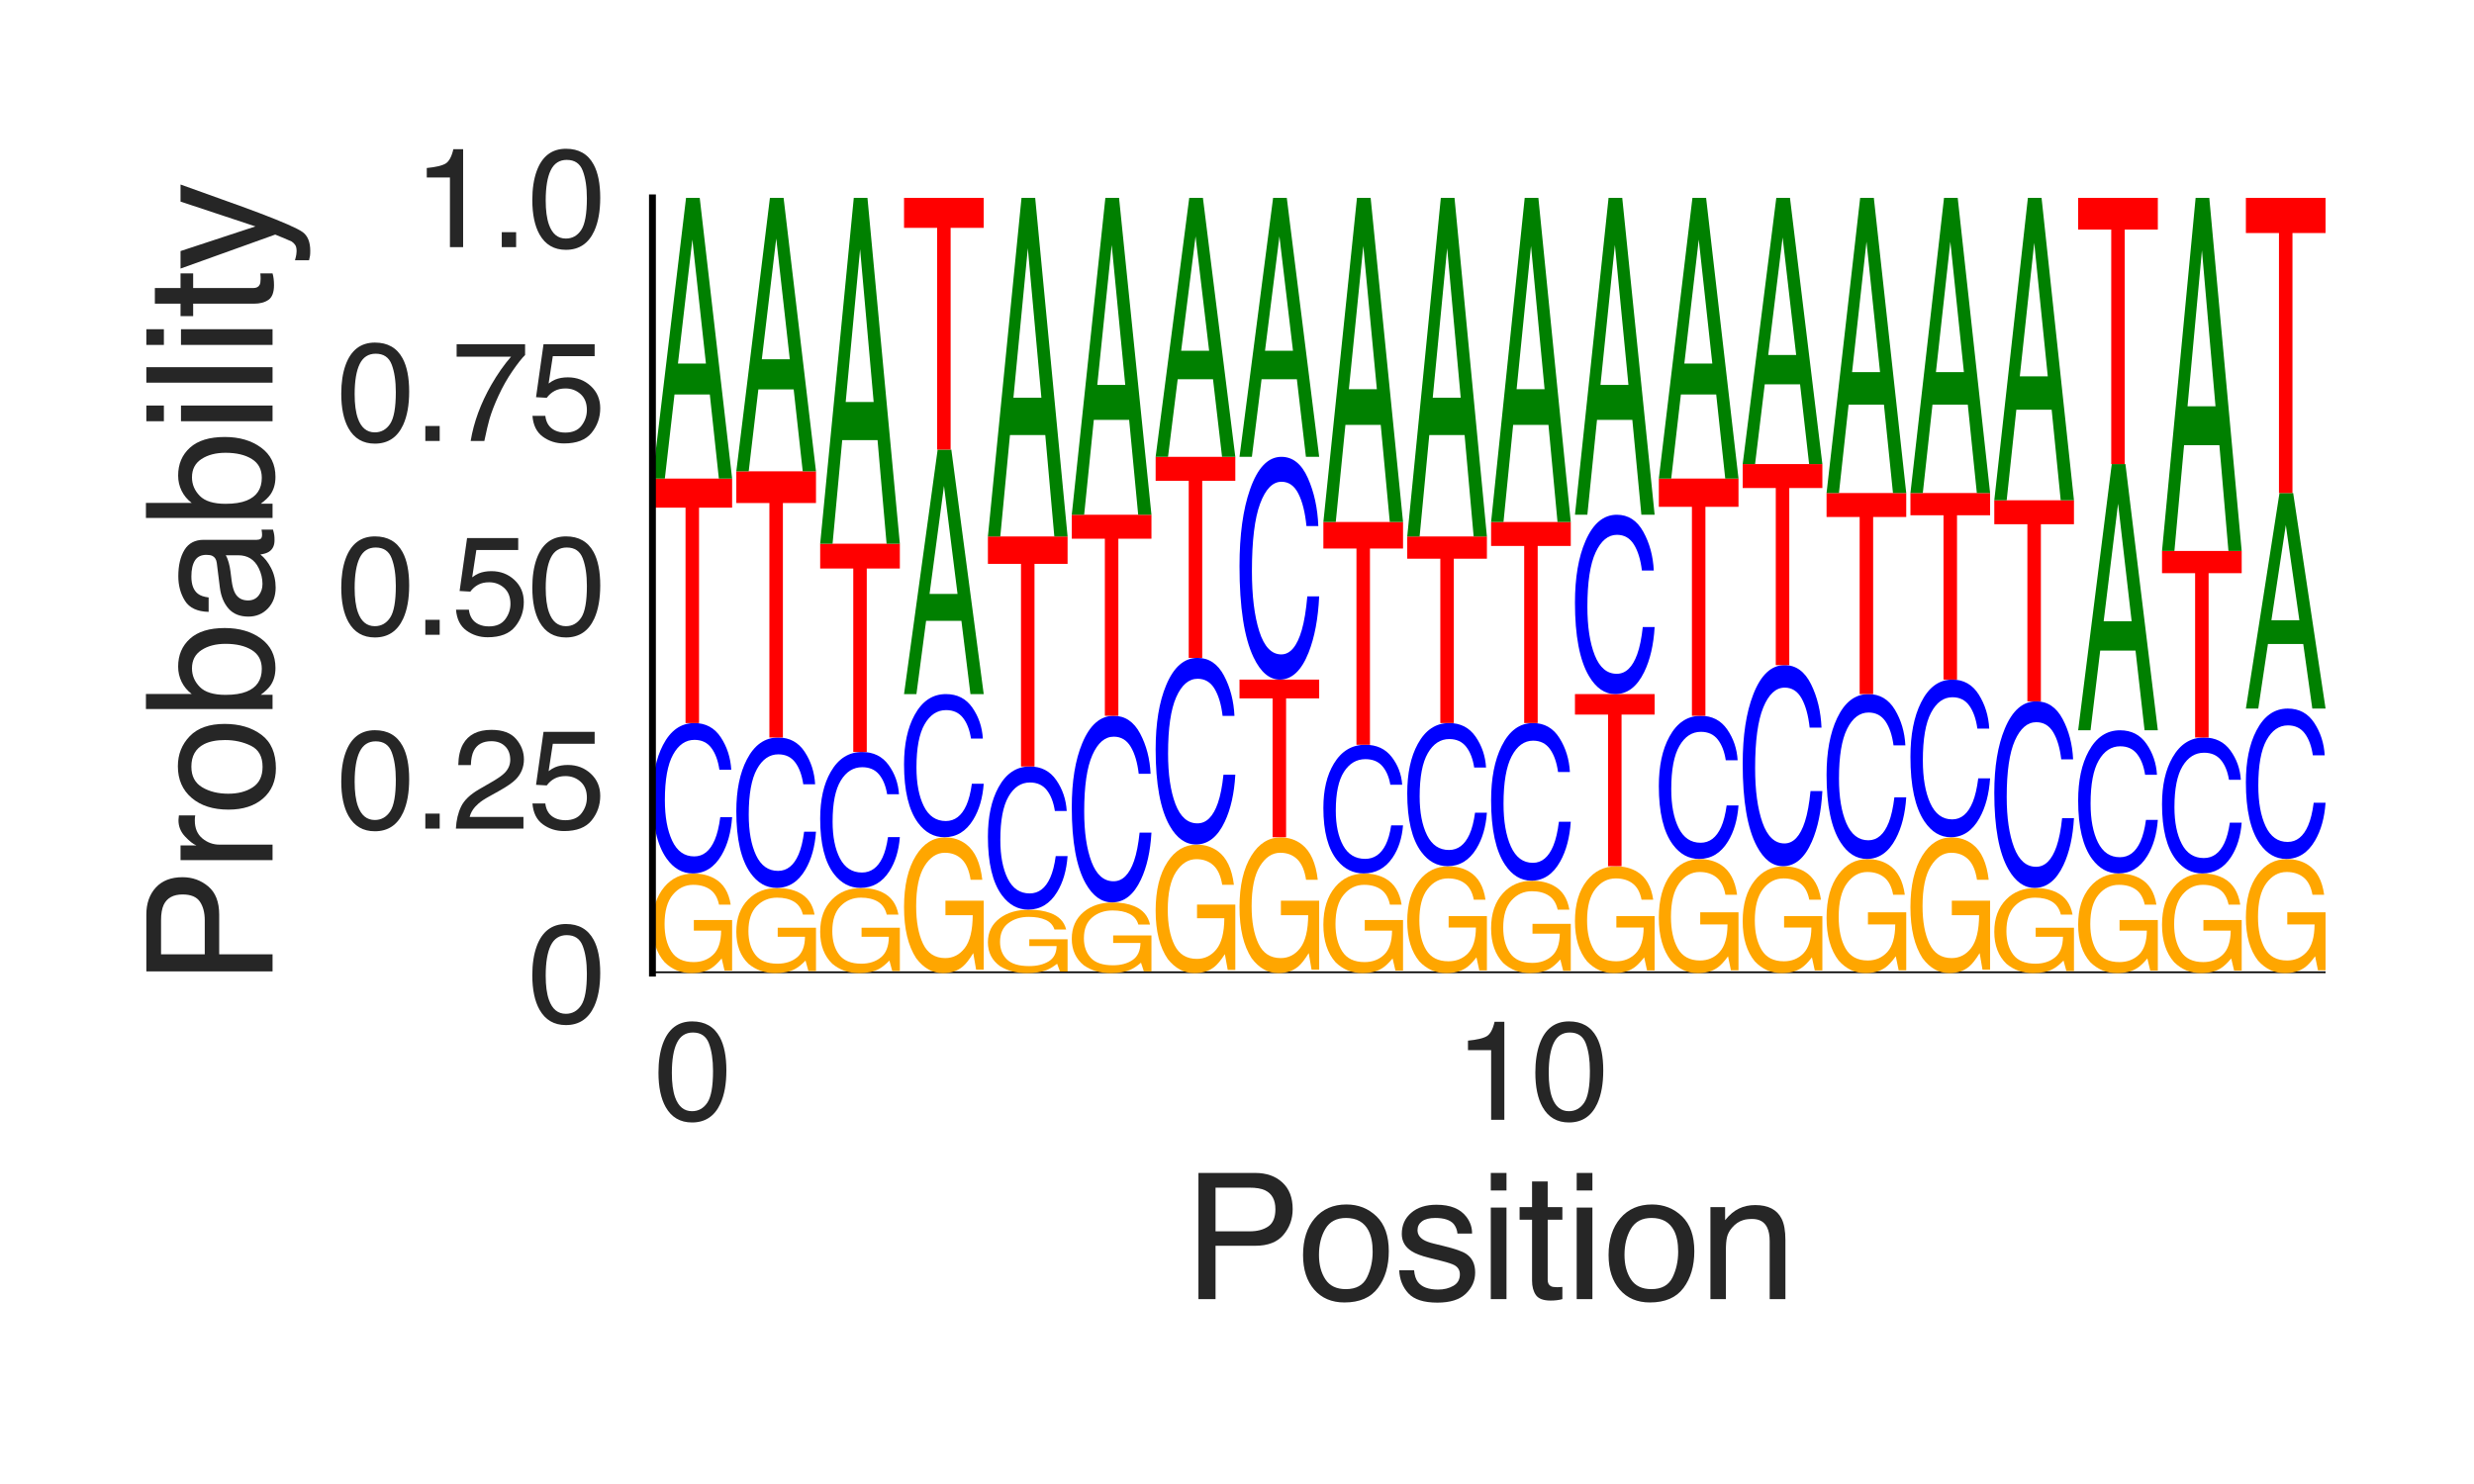 <?xml version="1.0" encoding="utf-8" standalone="no"?>
<!DOCTYPE svg PUBLIC "-//W3C//DTD SVG 1.1//EN"
  "http://www.w3.org/Graphics/SVG/1.1/DTD/svg11.dtd">
<svg height="216pt" version="1.1" viewBox="0 0 360 216" width="360pt" xmlns="http://www.w3.org/2000/svg" xmlns:xlink="http://www.w3.org/1999/xlink">
 <defs>
  <style type="text/css">*{stroke-linecap:butt;stroke-linejoin:round;}</style>
 </defs>
 <g id="figure_1">
  <g id="patch_1">
   <path d="M 0 216 
L 360 216 
L 360 0 
L 0 0 
z
" style="fill:#ffffff;"/>
  </g>
  <g id="axes_1">
   <g id="patch_2">
    <path d="M 94.94 141.64 
L 338.4 141.64 
L 338.4 28.8 
L 94.94 28.8 
z
" style="fill:#ffffff;"/>
   </g>
   <g id="line2d_1">
    <path clip-path="url(#p453d26a870)" d="M 94.94 141.64 
L 338.4 141.64 
" style="fill:none;stroke:#000000;stroke-linecap:round;stroke-width:0.5;"/>
   </g>
   <g id="patch_3">
    <path clip-path="url(#p453d26a870)" d="M 100.919 127.149 
Q 102.708 127.149 104.012 127.899 
Q 105.903 128.976 106.326 131.676 
L 104.626 131.676 
Q 104.314 130.167 103.338 129.477 
Q 102.362 128.787 100.875 128.787 
Q 99.114 128.787 97.909 130.224 
Q 96.704 131.658 96.704 134.498 
Q 96.704 136.952 97.696 138.493 
Q 98.691 140.035 100.936 140.035 
Q 102.655 140.035 103.783 138.955 
Q 104.911 137.873 104.936 135.452 
L 100.963 135.452 
L 100.963 133.907 
L 106.533 133.907 
L 106.533 141.274 
L 105.428 141.274 
L 105.013 139.501 
Q 104.142 140.542 103.468 140.947 
Q 102.334 141.64 100.59 141.64 
Q 98.337 141.64 96.712 140.056 
Q 94.94 138.068 94.94 134.6 
Q 94.94 131.142 96.668 129.099 
Q 98.31 127.149 100.919 127.149 
z
M 100.634 127.128 
L 100.634 127.128 
z
" style="fill:#ffa600;"/>
   </g>
   <g id="patch_4">
    <path clip-path="url(#p453d26a870)" d="M 101.036 105.241 
Q 103.518 105.241 104.888 107.323 
Q 106.257 109.401 106.408 112.045 
L 104.683 112.045 
Q 104.389 110.039 103.513 108.867 
Q 102.636 107.69 101.053 107.69 
Q 99.122 107.69 97.935 109.849 
Q 96.748 112.004 96.748 116.458 
Q 96.748 120.112 97.818 122.384 
Q 98.892 124.652 101.019 124.652 
Q 102.974 124.652 103.999 122.262 
Q 104.54 121.003 104.808 118.948 
L 106.533 118.948 
Q 106.303 122.23 105.004 124.453 
Q 103.447 127.128 100.805 127.128 
Q 98.527 127.128 96.979 124.933 
Q 94.94 122.036 94.94 115.978 
Q 94.94 111.384 96.472 108.441 
Q 98.126 105.241 101.036 105.241 
z
M 100.68 105.241 
L 100.68 105.241 
z
" style="fill:#0000ff;"/>
   </g>
   <g id="patch_5">
    <path clip-path="url(#p453d26a870)" d="M 106.533 69.655 
L 106.533 73.895 
L 101.719 73.895 
L 101.719 105.241 
L 99.755 105.241 
L 99.755 73.895 
L 94.94 73.895 
L 94.94 69.655 
L 106.533 69.655 
z
" style="fill:#ff0000;"/>
   </g>
   <g id="patch_6">
    <path clip-path="url(#p453d26a870)" d="M 102.722 52.916 
L 100.749 34.869 
L 98.653 52.916 
L 102.722 52.916 
z
M 99.83 28.8 
L 101.819 28.8 
L 106.533 69.655 
L 104.603 69.655 
L 103.288 57.419 
L 98.149 57.419 
L 96.743 69.655 
L 94.94 69.655 
L 99.83 28.8 
z
M 100.741 28.8 
L 100.741 28.8 
z
" style="fill:#008000;"/>
   </g>
   <g id="patch_7">
    <path clip-path="url(#p453d26a870)" d="M 113.123 129.254 
Q 114.911 129.254 116.216 129.895 
Q 118.107 130.815 118.53 133.123 
L 116.829 133.123 
Q 116.517 131.833 115.541 131.243 
Q 114.566 130.654 113.078 130.654 
Q 111.318 130.654 110.112 131.882 
Q 108.907 133.107 108.907 135.535 
Q 108.907 137.633 109.899 138.95 
Q 110.895 140.268 113.139 140.268 
Q 114.859 140.268 115.986 139.345 
Q 117.114 138.42 117.139 136.351 
L 113.167 136.351 
L 113.167 135.03 
L 118.737 135.03 
L 118.737 141.327 
L 117.631 141.327 
L 117.216 139.812 
Q 116.346 140.702 115.671 141.048 
Q 114.538 141.64 112.794 141.64 
Q 110.541 141.64 108.915 140.286 
Q 107.144 138.586 107.144 135.622 
Q 107.144 132.666 108.871 130.92 
Q 110.513 129.254 113.123 129.254 
z
M 112.838 129.236 
L 112.838 129.236 
z
" style="fill:#ffa600;"/>
   </g>
   <g id="patch_8">
    <path clip-path="url(#p453d26a870)" d="M 113.239 107.348 
Q 115.722 107.348 117.091 109.43 
Q 118.461 111.508 118.612 114.152 
L 116.886 114.152 
Q 116.593 112.147 115.716 110.974 
Q 114.839 109.797 113.256 109.797 
Q 111.326 109.797 110.139 111.956 
Q 108.951 114.111 108.951 118.566 
Q 108.951 122.219 110.022 124.492 
Q 111.095 126.76 113.222 126.76 
Q 115.178 126.76 116.203 124.369 
Q 116.744 123.111 117.012 121.056 
L 118.737 121.056 
Q 118.506 124.338 117.208 126.56 
Q 115.651 129.236 113.009 129.236 
Q 110.731 129.236 109.182 127.04 
Q 107.144 124.143 107.144 118.086 
Q 107.144 113.491 108.675 110.549 
Q 110.329 107.348 113.239 107.348 
z
M 112.883 107.348 
L 112.883 107.348 
z
" style="fill:#0000ff;"/>
   </g>
   <g id="patch_9">
    <path clip-path="url(#p453d26a870)" d="M 118.737 68.601 
L 118.737 73.217 
L 113.922 73.217 
L 113.922 107.348 
L 111.958 107.348 
L 111.958 73.217 
L 107.144 73.217 
L 107.144 68.601 
L 118.737 68.601 
z
" style="fill:#ff0000;"/>
   </g>
   <g id="patch_10">
    <path clip-path="url(#p453d26a870)" d="M 114.925 52.294 
L 112.953 34.712 
L 110.856 52.294 
L 114.925 52.294 
z
M 112.033 28.8 
L 114.023 28.8 
L 118.737 68.601 
L 116.807 68.601 
L 115.491 56.681 
L 110.352 56.681 
L 108.946 68.601 
L 107.144 68.601 
L 112.033 28.8 
z
M 112.944 28.8 
L 112.944 28.8 
z
" style="fill:#008000;"/>
   </g>
   <g id="patch_11">
    <path clip-path="url(#p453d26a870)" d="M 125.326 129.254 
Q 127.115 129.254 128.419 129.895 
Q 130.31 130.815 130.733 133.123 
L 129.033 133.123 
Q 128.721 131.833 127.745 131.243 
Q 126.769 130.654 125.282 130.654 
Q 123.521 130.654 122.316 131.882 
Q 121.111 133.107 121.111 135.535 
Q 121.111 137.633 122.103 138.95 
Q 123.098 140.268 125.343 140.268 
Q 127.062 140.268 128.19 139.345 
Q 129.318 138.42 129.343 136.351 
L 125.37 136.351 
L 125.37 135.03 
L 130.94 135.03 
L 130.94 141.327 
L 129.835 141.327 
L 129.42 139.812 
Q 128.549 140.702 127.875 141.048 
Q 126.741 141.64 124.997 141.64 
Q 122.744 141.64 121.119 140.286 
Q 119.347 138.586 119.347 135.622 
Q 119.347 132.666 121.075 130.92 
Q 122.717 129.254 125.326 129.254 
z
M 125.041 129.236 
L 125.041 129.236 
z
" style="fill:#ffa600;"/>
   </g>
   <g id="patch_12">
    <path clip-path="url(#p453d26a870)" d="M 125.443 109.455 
Q 127.925 109.455 129.295 111.337 
Q 130.664 113.215 130.815 115.604 
L 129.09 115.604 
Q 128.796 113.792 127.92 112.732 
Q 127.043 111.669 125.46 111.669 
Q 123.529 111.669 122.342 113.62 
Q 121.155 115.568 121.155 119.593 
Q 121.155 122.895 122.225 124.948 
Q 123.299 126.998 125.426 126.998 
Q 127.381 126.998 128.406 124.838 
Q 128.947 123.701 129.215 121.843 
L 130.94 121.843 
Q 130.71 124.809 129.411 126.818 
Q 127.854 129.236 125.212 129.236 
Q 122.934 129.236 121.386 127.252 
Q 119.347 124.633 119.347 119.159 
Q 119.347 115.007 120.879 112.348 
Q 122.533 109.455 125.443 109.455 
z
M 125.087 109.455 
L 125.087 109.455 
z
" style="fill:#0000ff;"/>
   </g>
   <g id="patch_13">
    <path clip-path="url(#p453d26a870)" d="M 130.94 79.138 
L 130.94 82.75 
L 126.126 82.75 
L 126.126 109.455 
L 124.162 109.455 
L 124.162 82.75 
L 119.347 82.75 
L 119.347 79.138 
L 130.94 79.138 
z
" style="fill:#ff0000;"/>
   </g>
   <g id="patch_14">
    <path clip-path="url(#p453d26a870)" d="M 127.129 58.514 
L 125.156 36.278 
L 123.06 58.514 
L 127.129 58.514 
z
M 124.237 28.8 
L 126.226 28.8 
L 130.94 79.138 
L 129.01 79.138 
L 127.695 64.062 
L 122.556 64.062 
L 121.15 79.138 
L 119.347 79.138 
L 124.237 28.8 
z
M 125.148 28.8 
L 125.148 28.8 
z
" style="fill:#008000;"/>
   </g>
   <g id="patch_15">
    <path clip-path="url(#p453d26a870)" d="M 137.53 121.888 
Q 139.318 121.888 140.623 122.91 
Q 142.514 124.378 142.937 128.058 
L 141.237 128.058 
Q 140.924 126.001 139.948 125.061 
Q 138.973 124.121 137.485 124.121 
Q 135.725 124.121 134.519 126.079 
Q 133.314 128.033 133.314 131.905 
Q 133.314 135.25 134.306 137.351 
Q 135.302 139.453 137.546 139.453 
Q 139.266 139.453 140.393 137.981 
Q 141.521 136.505 141.546 133.205 
L 137.574 133.205 
L 137.574 131.1 
L 143.144 131.1 
L 143.144 141.141 
L 142.038 141.141 
L 141.624 138.725 
Q 140.753 140.144 140.078 140.696 
Q 138.945 141.64 137.201 141.64 
Q 134.948 141.64 133.322 139.481 
Q 131.551 136.771 131.551 132.044 
Q 131.551 127.33 133.278 124.546 
Q 134.92 121.888 137.53 121.888 
z
M 137.245 121.86 
L 137.245 121.86 
z
" style="fill:#ffa600;"/>
   </g>
   <g id="patch_16">
    <path clip-path="url(#p453d26a870)" d="M 137.646 101.026 
Q 140.129 101.026 141.498 103.008 
Q 142.868 104.986 143.019 107.502 
L 141.293 107.502 
Q 141 105.593 140.123 104.477 
Q 139.246 103.357 137.663 103.357 
Q 135.733 103.357 134.546 105.412 
Q 133.358 107.463 133.358 111.703 
Q 133.358 115.181 134.429 117.344 
Q 135.502 119.503 137.629 119.503 
Q 139.585 119.503 140.61 117.228 
Q 141.151 116.03 141.419 114.073 
L 143.144 114.073 
Q 142.913 117.197 141.615 119.313 
Q 140.058 121.86 137.416 121.86 
Q 135.138 121.86 133.589 119.77 
Q 131.551 117.012 131.551 111.247 
Q 131.551 106.873 133.082 104.072 
Q 134.736 101.026 137.646 101.026 
z
M 137.29 101.026 
L 137.29 101.026 
z
" style="fill:#0000ff;"/>
   </g>
   <g id="patch_17">
    <path clip-path="url(#p453d26a870)" d="M 139.332 86.446 
L 137.36 70.726 
L 135.263 86.446 
L 139.332 86.446 
z
M 136.44 65.44 
L 138.43 65.44 
L 143.144 101.026 
L 141.214 101.026 
L 139.898 90.368 
L 134.759 90.368 
L 133.353 101.026 
L 131.551 101.026 
L 136.44 65.44 
z
M 137.351 65.44 
L 137.351 65.44 
z
" style="fill:#008000;"/>
   </g>
   <g id="patch_18">
    <path clip-path="url(#p453d26a870)" d="M 143.144 28.8 
L 143.144 33.165 
L 138.329 33.165 
L 138.329 65.44 
L 136.365 65.44 
L 136.365 33.165 
L 131.551 33.165 
L 131.551 28.8 
L 143.144 28.8 
z
" style="fill:#ff0000;"/>
   </g>
   <g id="patch_19">
    <path clip-path="url(#p453d26a870)" d="M 149.733 132.41 
Q 151.522 132.41 152.826 132.888 
Q 154.717 133.574 155.14 135.293 
L 153.44 135.293 
Q 153.128 134.332 152.152 133.893 
Q 151.176 133.453 149.689 133.453 
Q 147.928 133.453 146.723 134.369 
Q 145.518 135.282 145.518 137.091 
Q 145.518 138.654 146.51 139.636 
Q 147.505 140.618 149.75 140.618 
Q 151.469 140.618 152.597 139.93 
Q 153.725 139.24 153.75 137.699 
L 149.777 137.699 
L 149.777 136.715 
L 155.347 136.715 
L 155.347 141.407 
L 154.242 141.407 
L 153.827 140.278 
Q 152.956 140.941 152.282 141.199 
Q 151.148 141.64 149.404 141.64 
Q 147.151 141.64 145.526 140.631 
Q 143.754 139.365 143.754 137.156 
Q 143.754 134.953 145.482 133.652 
Q 147.124 132.41 149.733 132.41 
z
M 149.448 132.397 
L 149.448 132.397 
z
" style="fill:#ffa600;"/>
   </g>
   <g id="patch_20">
    <path clip-path="url(#p453d26a870)" d="M 149.85 111.563 
Q 152.332 111.563 153.702 113.545 
Q 155.071 115.523 155.222 118.039 
L 153.497 118.039 
Q 153.204 116.13 152.327 115.014 
Q 151.45 113.894 149.867 113.894 
Q 147.936 113.894 146.749 115.949 
Q 145.562 118.001 145.562 122.241 
Q 145.562 125.718 146.632 127.881 
Q 147.706 130.04 149.833 130.04 
Q 151.789 130.04 152.813 127.765 
Q 153.354 126.567 153.622 124.611 
L 155.347 124.611 
Q 155.117 127.735 153.818 129.85 
Q 152.261 132.397 149.619 132.397 
Q 147.341 132.397 145.793 130.307 
Q 143.754 127.549 143.754 121.784 
Q 143.754 117.41 145.286 114.609 
Q 146.94 111.563 149.85 111.563 
z
M 149.494 111.563 
L 149.494 111.563 
z
" style="fill:#0000ff;"/>
   </g>
   <g id="patch_21">
    <path clip-path="url(#p453d26a870)" d="M 155.347 78.084 
L 155.347 82.073 
L 150.533 82.073 
L 150.533 111.563 
L 148.569 111.563 
L 148.569 82.073 
L 143.754 82.073 
L 143.754 78.084 
L 155.347 78.084 
z
" style="fill:#ff0000;"/>
   </g>
   <g id="patch_22">
    <path clip-path="url(#p453d26a870)" d="M 151.536 57.892 
L 149.563 36.121 
L 147.467 57.892 
L 151.536 57.892 
z
M 148.644 28.8 
L 150.633 28.8 
L 155.347 78.084 
L 153.418 78.084 
L 152.102 63.324 
L 146.963 63.324 
L 145.557 78.084 
L 143.754 78.084 
L 148.644 28.8 
z
M 149.555 28.8 
L 149.555 28.8 
z
" style="fill:#008000;"/>
   </g>
   <g id="patch_23">
    <path clip-path="url(#p453d26a870)" d="M 161.937 131.358 
Q 163.725 131.358 165.03 131.89 
Q 166.921 132.654 167.344 134.57 
L 165.644 134.57 
Q 165.331 133.499 164.355 133.01 
Q 163.38 132.52 161.892 132.52 
Q 160.132 132.52 158.926 133.54 
Q 157.721 134.557 157.721 136.572 
Q 157.721 138.313 158.714 139.407 
Q 159.709 140.501 161.953 140.501 
Q 163.673 140.501 164.8 139.735 
Q 165.928 138.967 165.953 137.249 
L 161.981 137.249 
L 161.981 136.153 
L 167.551 136.153 
L 167.551 141.38 
L 166.445 141.38 
L 166.031 140.123 
Q 165.16 140.861 164.485 141.148 
Q 163.352 141.64 161.608 141.64 
Q 159.355 141.64 157.729 140.516 
Q 155.958 139.105 155.958 136.645 
Q 155.958 134.191 157.685 132.741 
Q 159.327 131.358 161.937 131.358 
z
M 161.652 131.343 
L 161.652 131.343 
z
" style="fill:#ffa600;"/>
   </g>
   <g id="patch_24">
    <path clip-path="url(#p453d26a870)" d="M 162.053 104.187 
Q 164.536 104.187 165.905 106.771 
Q 167.275 109.349 167.426 112.629 
L 165.7 112.629 
Q 165.407 110.14 164.53 108.686 
Q 163.653 107.225 162.07 107.225 
Q 160.14 107.225 158.953 109.905 
Q 157.765 112.578 157.765 118.105 
Q 157.765 122.637 158.836 125.457 
Q 159.909 128.271 162.036 128.271 
Q 163.992 128.271 165.017 125.305 
Q 165.558 123.744 165.826 121.194 
L 167.551 121.194 
Q 167.32 125.266 166.022 128.024 
Q 164.465 131.343 161.823 131.343 
Q 159.545 131.343 157.996 128.619 
Q 155.958 125.024 155.958 117.509 
Q 155.958 111.809 157.489 108.158 
Q 159.143 104.187 162.053 104.187 
z
M 161.697 104.187 
L 161.697 104.187 
z
" style="fill:#0000ff;"/>
   </g>
   <g id="patch_25">
    <path clip-path="url(#p453d26a870)" d="M 167.551 74.923 
L 167.551 78.41 
L 162.736 78.41 
L 162.736 104.187 
L 160.772 104.187 
L 160.772 78.41 
L 155.958 78.41 
L 155.958 74.923 
L 167.551 74.923 
z
" style="fill:#ff0000;"/>
   </g>
   <g id="patch_26">
    <path clip-path="url(#p453d26a870)" d="M 163.739 56.026 
L 161.767 35.652 
L 159.67 56.026 
L 163.739 56.026 
z
M 160.847 28.8 
L 162.837 28.8 
L 167.551 74.923 
L 165.621 74.923 
L 164.305 61.109 
L 159.166 61.109 
L 157.76 74.923 
L 155.958 74.923 
L 160.847 28.8 
z
M 161.758 28.8 
L 161.758 28.8 
z
" style="fill:#008000;"/>
   </g>
   <g id="patch_27">
    <path clip-path="url(#p453d26a870)" d="M 174.14 122.941 
Q 175.929 122.941 177.233 123.908 
Q 179.124 125.298 179.547 128.781 
L 177.847 128.781 
Q 177.535 126.834 176.559 125.944 
Q 175.583 125.054 174.096 125.054 
Q 172.335 125.054 171.13 126.908 
Q 169.925 128.758 169.925 132.424 
Q 169.925 135.59 170.917 137.58 
Q 171.912 139.569 174.157 139.569 
Q 175.876 139.569 177.004 138.176 
Q 178.132 136.778 178.157 133.655 
L 174.184 133.655 
L 174.184 131.661 
L 179.754 131.661 
L 179.754 141.168 
L 178.649 141.168 
L 178.234 138.88 
Q 177.363 140.223 176.689 140.746 
Q 175.555 141.64 173.811 141.64 
Q 171.558 141.64 169.933 139.596 
Q 168.161 137.03 168.161 132.555 
Q 168.161 128.092 169.889 125.457 
Q 171.531 122.941 174.14 122.941 
z
M 173.855 122.913 
L 173.855 122.913 
z
" style="fill:#ffa600;"/>
   </g>
   <g id="patch_28">
    <path clip-path="url(#p453d26a870)" d="M 174.257 95.757 
Q 176.739 95.757 178.109 98.341 
Q 179.478 100.919 179.629 104.199 
L 177.904 104.199 
Q 177.611 101.711 176.734 100.256 
Q 175.857 98.796 174.274 98.796 
Q 172.343 98.796 171.156 101.475 
Q 169.969 104.148 169.969 109.675 
Q 169.969 114.208 171.039 117.027 
Q 172.113 119.841 174.24 119.841 
Q 176.196 119.841 177.22 116.876 
Q 177.761 115.314 178.029 112.764 
L 179.754 112.764 
Q 179.524 116.836 178.226 119.594 
Q 176.668 122.913 174.026 122.913 
Q 171.748 122.913 170.2 120.189 
Q 168.161 116.595 168.161 109.08 
Q 168.161 103.379 169.693 99.728 
Q 171.347 95.757 174.257 95.757 
z
M 173.901 95.757 
L 173.901 95.757 
z
" style="fill:#0000ff;"/>
   </g>
   <g id="patch_29">
    <path clip-path="url(#p453d26a870)" d="M 179.754 66.493 
L 179.754 69.98 
L 174.94 69.98 
L 174.94 95.757 
L 172.976 95.757 
L 172.976 69.98 
L 168.161 69.98 
L 168.161 66.493 
L 179.754 66.493 
z
" style="fill:#ff0000;"/>
   </g>
   <g id="patch_30">
    <path clip-path="url(#p453d26a870)" d="M 175.943 51.05 
L 173.97 34.399 
L 171.874 51.05 
L 175.943 51.05 
z
M 173.051 28.8 
L 175.04 28.8 
L 179.754 66.493 
L 177.825 66.493 
L 176.509 55.204 
L 171.37 55.204 
L 169.964 66.493 
L 168.161 66.493 
L 173.051 28.8 
z
M 173.962 28.8 
L 173.962 28.8 
z
" style="fill:#008000;"/>
   </g>
   <g id="patch_31">
    <path clip-path="url(#p453d26a870)" d="M 186.344 121.888 
Q 188.132 121.888 189.437 122.91 
Q 191.328 124.378 191.751 128.058 
L 190.051 128.058 
Q 189.738 126.001 188.762 125.061 
Q 187.787 124.121 186.299 124.121 
Q 184.539 124.121 183.333 126.079 
Q 182.128 128.033 182.128 131.905 
Q 182.128 135.25 183.121 137.351 
Q 184.116 139.453 186.36 139.453 
Q 188.08 139.453 189.207 137.981 
Q 190.335 136.505 190.36 133.205 
L 186.388 133.205 
L 186.388 131.1 
L 191.958 131.1 
L 191.958 141.141 
L 190.852 141.141 
L 190.438 138.725 
Q 189.567 140.144 188.892 140.696 
Q 187.759 141.64 186.015 141.64 
Q 183.762 141.64 182.136 139.481 
Q 180.365 136.771 180.365 132.044 
Q 180.365 127.33 182.092 124.546 
Q 183.734 121.888 186.344 121.888 
z
M 186.059 121.86 
L 186.059 121.86 
z
" style="fill:#ffa600;"/>
   </g>
   <g id="patch_32">
    <path clip-path="url(#p453d26a870)" d="M 191.958 98.918 
L 191.958 101.652 
L 187.143 101.652 
L 187.143 121.86 
L 185.179 121.86 
L 185.179 101.652 
L 180.365 101.652 
L 180.365 98.918 
L 191.958 98.918 
z
" style="fill:#ff0000;"/>
   </g>
   <g id="patch_33">
    <path clip-path="url(#p453d26a870)" d="M 186.46 66.493 
Q 188.943 66.493 190.312 69.578 
Q 191.682 72.657 191.833 76.573 
L 190.107 76.573 
Q 189.814 73.602 188.937 71.865 
Q 188.06 70.122 186.477 70.122 
Q 184.547 70.122 183.36 73.32 
Q 182.172 76.513 182.172 83.112 
Q 182.172 88.524 183.243 91.89 
Q 184.316 95.25 186.443 95.25 
Q 188.399 95.25 189.424 91.709 
Q 189.965 89.845 190.233 86.8 
L 191.958 86.8 
Q 191.727 91.662 190.429 94.955 
Q 188.872 98.918 186.23 98.918 
Q 183.952 98.918 182.403 95.666 
Q 180.365 91.374 180.365 82.401 
Q 180.365 75.594 181.896 71.235 
Q 183.55 66.493 186.46 66.493 
z
M 186.104 66.493 
L 186.104 66.493 
z
" style="fill:#0000ff;"/>
   </g>
   <g id="patch_34">
    <path clip-path="url(#p453d26a870)" d="M 188.146 51.05 
L 186.174 34.399 
L 184.077 51.05 
L 188.146 51.05 
z
M 185.254 28.8 
L 187.244 28.8 
L 191.958 66.493 
L 190.028 66.493 
L 188.712 55.204 
L 183.573 55.204 
L 182.167 66.493 
L 180.365 66.493 
L 185.254 28.8 
z
M 186.165 28.8 
L 186.165 28.8 
z
" style="fill:#008000;"/>
   </g>
   <g id="patch_35">
    <path clip-path="url(#p453d26a870)" d="M 198.547 127.149 
Q 200.336 127.149 201.64 127.899 
Q 203.531 128.976 203.954 131.676 
L 202.254 131.676 
Q 201.942 130.167 200.966 129.477 
Q 199.99 128.787 198.503 128.787 
Q 196.742 128.787 195.537 130.224 
Q 194.332 131.658 194.332 134.498 
Q 194.332 136.952 195.324 138.493 
Q 196.319 140.035 198.564 140.035 
Q 200.283 140.035 201.411 138.955 
Q 202.539 137.873 202.564 135.452 
L 198.591 135.452 
L 198.591 133.907 
L 204.161 133.907 
L 204.161 141.274 
L 203.056 141.274 
L 202.641 139.501 
Q 201.77 140.542 201.096 140.947 
Q 199.962 141.64 198.218 141.64 
Q 195.965 141.64 194.34 140.056 
Q 192.568 138.068 192.568 134.6 
Q 192.568 131.142 194.296 129.099 
Q 195.938 127.149 198.547 127.149 
z
M 198.262 127.128 
L 198.262 127.128 
z
" style="fill:#ffa600;"/>
   </g>
   <g id="patch_36">
    <path clip-path="url(#p453d26a870)" d="M 198.664 108.402 
Q 201.146 108.402 202.516 110.183 
Q 203.885 111.961 204.036 114.223 
L 202.311 114.223 
Q 202.018 112.507 201.141 111.504 
Q 200.264 110.497 198.681 110.497 
Q 196.75 110.497 195.563 112.345 
Q 194.376 114.188 194.376 117.999 
Q 194.376 121.125 195.446 123.069 
Q 196.52 125.01 198.647 125.01 
Q 200.603 125.01 201.627 122.965 
Q 202.168 121.888 202.436 120.13 
L 204.161 120.13 
Q 203.931 122.938 202.633 124.839 
Q 201.075 127.128 198.433 127.128 
Q 196.155 127.128 194.607 125.25 
Q 192.568 122.771 192.568 117.589 
Q 192.568 113.658 194.1 111.14 
Q 195.754 108.402 198.664 108.402 
z
M 198.308 108.402 
L 198.308 108.402 
z
" style="fill:#0000ff;"/>
   </g>
   <g id="patch_37">
    <path clip-path="url(#p453d26a870)" d="M 204.161 75.977 
L 204.161 79.84 
L 199.347 79.84 
L 199.347 108.402 
L 197.383 108.402 
L 197.383 79.84 
L 192.568 79.84 
L 192.568 75.977 
L 204.161 75.977 
z
" style="fill:#ff0000;"/>
   </g>
   <g id="patch_38">
    <path clip-path="url(#p453d26a870)" d="M 200.35 56.648 
L 198.377 35.808 
L 196.281 56.648 
L 200.35 56.648 
z
M 197.458 28.8 
L 199.447 28.8 
L 204.161 75.977 
L 202.232 75.977 
L 200.916 61.847 
L 195.777 61.847 
L 194.371 75.977 
L 192.568 75.977 
L 197.458 28.8 
z
M 198.369 28.8 
L 198.369 28.8 
z
" style="fill:#008000;"/>
   </g>
   <g id="patch_39">
    <path clip-path="url(#p453d26a870)" d="M 210.751 126.097 
Q 212.539 126.097 213.844 126.901 
Q 215.735 128.056 216.158 130.952 
L 214.458 130.952 
Q 214.145 129.334 213.169 128.594 
Q 212.194 127.854 210.706 127.854 
Q 208.946 127.854 207.74 129.395 
Q 206.535 130.933 206.535 133.98 
Q 206.535 136.611 207.528 138.265 
Q 208.523 139.919 210.767 139.919 
Q 212.487 139.919 213.614 138.76 
Q 214.742 137.599 214.767 135.003 
L 210.795 135.003 
L 210.795 133.346 
L 216.365 133.346 
L 216.365 141.247 
L 215.259 141.247 
L 214.845 139.346 
Q 213.974 140.462 213.299 140.897 
Q 212.166 141.64 210.422 141.64 
Q 208.169 141.64 206.543 139.941 
Q 204.772 137.808 204.772 134.089 
Q 204.772 130.379 206.499 128.188 
Q 208.141 126.097 210.751 126.097 
z
M 210.466 126.075 
L 210.466 126.075 
z
" style="fill:#ffa600;"/>
   </g>
   <g id="patch_40">
    <path clip-path="url(#p453d26a870)" d="M 210.867 105.241 
Q 213.35 105.241 214.719 107.223 
Q 216.089 109.201 216.24 111.717 
L 214.514 111.717 
Q 214.221 109.808 213.344 108.692 
Q 212.467 107.572 210.884 107.572 
Q 208.954 107.572 207.767 109.627 
Q 206.579 111.678 206.579 115.918 
Q 206.579 119.396 207.65 121.559 
Q 208.723 123.718 210.85 123.718 
Q 212.806 123.718 213.831 121.442 
Q 214.372 120.245 214.64 118.288 
L 216.365 118.288 
Q 216.134 121.412 214.836 123.528 
Q 213.279 126.075 210.637 126.075 
Q 208.359 126.075 206.81 123.985 
Q 204.772 121.227 204.772 115.462 
Q 204.772 111.088 206.303 108.287 
Q 207.957 105.241 210.867 105.241 
z
M 210.511 105.241 
L 210.511 105.241 
z
" style="fill:#0000ff;"/>
   </g>
   <g id="patch_41">
    <path clip-path="url(#p453d26a870)" d="M 216.365 78.084 
L 216.365 81.32 
L 211.55 81.32 
L 211.55 105.241 
L 209.586 105.241 
L 209.586 81.32 
L 204.772 81.32 
L 204.772 78.084 
L 216.365 78.084 
z
" style="fill:#ff0000;"/>
   </g>
   <g id="patch_42">
    <path clip-path="url(#p453d26a870)" d="M 212.553 57.892 
L 210.581 36.121 
L 208.484 57.892 
L 212.553 57.892 
z
M 209.661 28.8 
L 211.651 28.8 
L 216.365 78.084 
L 214.435 78.084 
L 213.119 63.324 
L 207.98 63.324 
L 206.574 78.084 
L 204.772 78.084 
L 209.661 28.8 
z
M 210.572 28.8 
L 210.572 28.8 
z
" style="fill:#008000;"/>
   </g>
   <g id="patch_43">
    <path clip-path="url(#p453d26a870)" d="M 222.954 128.201 
Q 224.743 128.201 226.047 128.897 
Q 227.938 129.896 228.361 132.399 
L 226.661 132.399 
Q 226.349 131 225.373 130.36 
Q 224.397 129.72 222.91 129.72 
Q 221.149 129.72 219.944 131.053 
Q 218.739 132.382 218.739 135.017 
Q 218.739 137.292 219.731 138.722 
Q 220.726 140.152 222.971 140.152 
Q 224.69 140.152 225.818 139.15 
Q 226.946 138.146 226.971 135.901 
L 222.998 135.901 
L 222.998 134.469 
L 228.568 134.469 
L 228.568 141.301 
L 227.463 141.301 
L 227.048 139.657 
Q 226.177 140.622 225.503 140.997 
Q 224.369 141.64 222.625 141.64 
Q 220.372 141.64 218.747 140.171 
Q 216.975 138.327 216.975 135.111 
Q 216.975 131.904 218.703 130.01 
Q 220.345 128.201 222.954 128.201 
z
M 222.669 128.182 
L 222.669 128.182 
z
" style="fill:#ffa600;"/>
   </g>
   <g id="patch_44">
    <path clip-path="url(#p453d26a870)" d="M 223.071 105.241 
Q 225.553 105.241 226.923 107.423 
Q 228.292 109.601 228.443 112.372 
L 226.718 112.372 
Q 226.425 110.27 225.548 109.041 
Q 224.671 107.808 223.088 107.808 
Q 221.157 107.808 219.97 110.071 
Q 218.783 112.329 218.783 116.998 
Q 218.783 120.827 219.853 123.209 
Q 220.927 125.587 223.054 125.587 
Q 225.01 125.587 226.035 123.081 
Q 226.575 121.762 226.843 119.608 
L 228.568 119.608 
Q 228.338 123.048 227.04 125.378 
Q 225.482 128.182 222.84 128.182 
Q 220.562 128.182 219.014 125.881 
Q 216.975 122.844 216.975 116.495 
Q 216.975 111.679 218.507 108.595 
Q 220.161 105.241 223.071 105.241 
z
M 222.715 105.241 
L 222.715 105.241 
z
" style="fill:#0000ff;"/>
   </g>
   <g id="patch_45">
    <path clip-path="url(#p453d26a870)" d="M 228.568 75.977 
L 228.568 79.464 
L 223.754 79.464 
L 223.754 105.241 
L 221.79 105.241 
L 221.79 79.464 
L 216.975 79.464 
L 216.975 75.977 
L 228.568 75.977 
z
" style="fill:#ff0000;"/>
   </g>
   <g id="patch_46">
    <path clip-path="url(#p453d26a870)" d="M 224.757 56.648 
L 222.784 35.808 
L 220.688 56.648 
L 224.757 56.648 
z
M 221.865 28.8 
L 223.854 28.8 
L 228.568 75.977 
L 226.639 75.977 
L 225.323 61.847 
L 220.184 61.847 
L 218.778 75.977 
L 216.975 75.977 
L 221.865 28.8 
z
M 222.776 28.8 
L 222.776 28.8 
z
" style="fill:#008000;"/>
   </g>
   <g id="patch_47">
    <path clip-path="url(#p453d26a870)" d="M 235.158 126.097 
Q 236.946 126.097 238.251 126.901 
Q 240.142 128.056 240.565 130.952 
L 238.865 130.952 
Q 238.552 129.334 237.576 128.594 
Q 236.601 127.854 235.113 127.854 
Q 233.353 127.854 232.147 129.395 
Q 230.942 130.933 230.942 133.98 
Q 230.942 136.611 231.935 138.265 
Q 232.93 139.919 235.174 139.919 
Q 236.894 139.919 238.021 138.76 
Q 239.149 137.599 239.174 135.003 
L 235.202 135.003 
L 235.202 133.346 
L 240.772 133.346 
L 240.772 141.247 
L 239.666 141.247 
L 239.252 139.346 
Q 238.381 140.462 237.706 140.897 
Q 236.573 141.64 234.829 141.64 
Q 232.576 141.64 230.95 139.941 
Q 229.179 137.808 229.179 134.089 
Q 229.179 130.379 230.906 128.188 
Q 232.548 126.097 235.158 126.097 
z
M 234.873 126.075 
L 234.873 126.075 
z
" style="fill:#ffa600;"/>
   </g>
   <g id="patch_48">
    <path clip-path="url(#p453d26a870)" d="M 240.772 101.026 
L 240.772 104.01 
L 235.957 104.01 
L 235.957 126.075 
L 233.993 126.075 
L 233.993 104.01 
L 229.179 104.01 
L 229.179 101.026 
L 240.772 101.026 
z
" style="fill:#ff0000;"/>
   </g>
   <g id="patch_49">
    <path clip-path="url(#p453d26a870)" d="M 235.274 74.923 
Q 237.757 74.923 239.126 77.407 
Q 240.496 79.885 240.647 83.037 
L 238.921 83.037 
Q 238.628 80.646 237.751 79.248 
Q 236.874 77.844 235.291 77.844 
Q 233.361 77.844 232.174 80.419 
Q 230.986 82.989 230.986 88.301 
Q 230.986 92.658 232.057 95.368 
Q 233.13 98.073 235.257 98.073 
Q 237.213 98.073 238.238 95.222 
Q 238.779 93.721 239.047 91.27 
L 240.772 91.27 
Q 240.541 95.184 239.243 97.835 
Q 237.686 101.026 235.044 101.026 
Q 232.766 101.026 231.217 98.407 
Q 229.179 94.952 229.179 87.729 
Q 229.179 82.249 230.71 78.74 
Q 232.364 74.923 235.274 74.923 
z
M 234.918 74.923 
L 234.918 74.923 
z
" style="fill:#0000ff;"/>
   </g>
   <g id="patch_50">
    <path clip-path="url(#p453d26a870)" d="M 236.96 56.026 
L 234.988 35.652 
L 232.891 56.026 
L 236.96 56.026 
z
M 234.068 28.8 
L 236.058 28.8 
L 240.772 74.923 
L 238.842 74.923 
L 237.526 61.109 
L 232.387 61.109 
L 230.981 74.923 
L 229.179 74.923 
L 234.068 28.8 
z
M 234.98 28.8 
L 234.98 28.8 
z
" style="fill:#008000;"/>
   </g>
   <g id="patch_51">
    <path clip-path="url(#p453d26a870)" d="M 247.361 125.045 
Q 249.15 125.045 250.454 125.904 
Q 252.345 127.137 252.768 130.229 
L 251.068 130.229 
Q 250.756 128.501 249.78 127.711 
Q 248.804 126.92 247.317 126.92 
Q 245.556 126.92 244.351 128.566 
Q 243.146 130.208 243.146 133.461 
Q 243.146 136.271 244.138 138.037 
Q 245.133 139.802 247.378 139.802 
Q 249.097 139.802 250.225 138.566 
Q 251.353 137.325 251.378 134.553 
L 247.405 134.553 
L 247.405 132.784 
L 252.975 132.784 
L 252.975 141.221 
L 251.87 141.221 
L 251.455 139.191 
Q 250.584 140.383 249.91 140.846 
Q 248.777 141.64 247.032 141.64 
Q 244.779 141.64 243.154 139.826 
Q 241.382 137.549 241.382 133.578 
Q 241.382 129.617 243.11 127.278 
Q 244.752 125.045 247.361 125.045 
z
M 247.076 125.021 
L 247.076 125.021 
z
" style="fill:#ffa600;"/>
   </g>
   <g id="patch_52">
    <path clip-path="url(#p453d26a870)" d="M 247.478 104.187 
Q 249.96 104.187 251.33 106.169 
Q 252.699 108.147 252.85 110.663 
L 251.125 110.663 
Q 250.832 108.754 249.955 107.638 
Q 249.078 106.518 247.495 106.518 
Q 245.564 106.518 244.377 108.573 
Q 243.19 110.625 243.19 114.865 
Q 243.19 118.342 244.261 120.505 
Q 245.334 122.664 247.461 122.664 
Q 249.417 122.664 250.442 120.389 
Q 250.982 119.191 251.25 117.235 
L 252.975 117.235 
Q 252.745 120.359 251.447 122.474 
Q 249.889 125.021 247.247 125.021 
Q 244.969 125.021 243.421 122.931 
Q 241.382 120.173 241.382 114.408 
Q 241.382 110.034 242.914 107.233 
Q 244.568 104.187 247.478 104.187 
z
M 247.122 104.187 
L 247.122 104.187 
z
" style="fill:#0000ff;"/>
   </g>
   <g id="patch_53">
    <path clip-path="url(#p453d26a870)" d="M 252.975 69.655 
L 252.975 73.769 
L 248.161 73.769 
L 248.161 104.187 
L 246.197 104.187 
L 246.197 73.769 
L 241.382 73.769 
L 241.382 69.655 
L 252.975 69.655 
z
" style="fill:#ff0000;"/>
   </g>
   <g id="patch_54">
    <path clip-path="url(#p453d26a870)" d="M 249.164 52.916 
L 247.192 34.869 
L 245.095 52.916 
L 249.164 52.916 
z
M 246.272 28.8 
L 248.261 28.8 
L 252.975 69.655 
L 251.046 69.655 
L 249.73 57.419 
L 244.591 57.419 
L 243.185 69.655 
L 241.382 69.655 
L 246.272 28.8 
z
M 247.183 28.8 
L 247.183 28.8 
z
" style="fill:#008000;"/>
   </g>
   <g id="patch_55">
    <path clip-path="url(#p453d26a870)" d="M 259.565 126.097 
Q 261.353 126.097 262.658 126.901 
Q 264.549 128.056 264.972 130.952 
L 263.272 130.952 
Q 262.959 129.334 261.983 128.594 
Q 261.008 127.854 259.52 127.854 
Q 257.76 127.854 256.554 129.395 
Q 255.349 130.933 255.349 133.98 
Q 255.349 136.611 256.342 138.265 
Q 257.337 139.919 259.581 139.919 
Q 261.301 139.919 262.429 138.76 
Q 263.556 137.599 263.581 135.003 
L 259.609 135.003 
L 259.609 133.346 
L 265.179 133.346 
L 265.179 141.247 
L 264.073 141.247 
L 263.659 139.346 
Q 262.788 140.462 262.113 140.897 
Q 260.98 141.64 259.236 141.64 
Q 256.983 141.64 255.358 139.941 
Q 253.586 137.808 253.586 134.089 
Q 253.586 130.379 255.313 128.188 
Q 256.955 126.097 259.565 126.097 
z
M 259.28 126.075 
L 259.28 126.075 
z
" style="fill:#ffa600;"/>
   </g>
   <g id="patch_56">
    <path clip-path="url(#p453d26a870)" d="M 259.681 96.811 
Q 262.164 96.811 263.533 99.595 
Q 264.903 102.373 265.054 105.908 
L 263.328 105.908 
Q 263.035 103.226 262.158 101.659 
Q 261.281 100.085 259.698 100.085 
Q 257.768 100.085 256.581 102.972 
Q 255.394 105.853 255.394 111.809 
Q 255.394 116.693 256.464 119.732 
Q 257.537 122.764 259.664 122.764 
Q 261.62 122.764 262.645 119.568 
Q 263.186 117.886 263.454 115.138 
L 265.179 115.138 
Q 264.948 119.526 263.65 122.498 
Q 262.093 126.075 259.451 126.075 
Q 257.173 126.075 255.624 123.139 
Q 253.586 119.266 253.586 111.167 
Q 253.586 105.024 255.117 101.09 
Q 256.772 96.811 259.681 96.811 
z
M 259.325 96.811 
L 259.325 96.811 
z
" style="fill:#0000ff;"/>
   </g>
   <g id="patch_57">
    <path clip-path="url(#p453d26a870)" d="M 265.179 67.547 
L 265.179 71.034 
L 260.364 71.034 
L 260.364 96.811 
L 258.4 96.811 
L 258.4 71.034 
L 253.586 71.034 
L 253.586 67.547 
L 265.179 67.547 
z
" style="fill:#ff0000;"/>
   </g>
   <g id="patch_58">
    <path clip-path="url(#p453d26a870)" d="M 261.367 51.672 
L 259.395 34.556 
L 257.298 51.672 
L 261.367 51.672 
z
M 258.475 28.8 
L 260.465 28.8 
L 265.179 67.547 
L 263.249 67.547 
L 261.933 55.942 
L 256.795 55.942 
L 255.388 67.547 
L 253.586 67.547 
L 258.475 28.8 
z
M 259.387 28.8 
L 259.387 28.8 
z
" style="fill:#008000;"/>
   </g>
   <g id="patch_59">
    <path clip-path="url(#p453d26a870)" d="M 271.768 125.045 
Q 273.557 125.045 274.861 125.904 
Q 276.752 127.137 277.175 130.229 
L 275.475 130.229 
Q 275.163 128.501 274.187 127.711 
Q 273.211 126.92 271.724 126.92 
Q 269.963 126.92 268.758 128.566 
Q 267.553 130.208 267.553 133.461 
Q 267.553 136.271 268.545 138.037 
Q 269.54 139.802 271.785 139.802 
Q 273.504 139.802 274.632 138.566 
Q 275.76 137.325 275.785 134.553 
L 271.812 134.553 
L 271.812 132.784 
L 277.382 132.784 
L 277.382 141.221 
L 276.277 141.221 
L 275.862 139.191 
Q 274.991 140.383 274.317 140.846 
Q 273.184 141.64 271.439 141.64 
Q 269.186 141.64 267.561 139.826 
Q 265.789 137.549 265.789 133.578 
Q 265.789 129.617 267.517 127.278 
Q 269.159 125.045 271.768 125.045 
z
M 271.484 125.021 
L 271.484 125.021 
z
" style="fill:#ffa600;"/>
   </g>
   <g id="patch_60">
    <path clip-path="url(#p453d26a870)" d="M 271.885 101.026 
Q 274.367 101.026 275.737 103.309 
Q 277.106 105.587 277.257 108.485 
L 275.532 108.485 
Q 275.239 106.286 274.362 105.001 
Q 273.485 103.711 271.902 103.711 
Q 269.971 103.711 268.784 106.078 
Q 267.597 108.44 267.597 113.324 
Q 267.597 117.329 268.668 119.82 
Q 269.741 122.306 271.868 122.306 
Q 273.824 122.306 274.849 119.686 
Q 275.389 118.306 275.657 116.053 
L 277.382 116.053 
Q 277.152 119.651 275.854 122.088 
Q 274.296 125.021 271.654 125.021 
Q 269.376 125.021 267.828 122.614 
Q 265.789 119.438 265.789 112.797 
Q 265.789 107.76 267.321 104.534 
Q 268.975 101.026 271.885 101.026 
z
M 271.529 101.026 
L 271.529 101.026 
z
" style="fill:#0000ff;"/>
   </g>
   <g id="patch_61">
    <path clip-path="url(#p453d26a870)" d="M 277.382 71.762 
L 277.382 75.249 
L 272.568 75.249 
L 272.568 101.026 
L 270.604 101.026 
L 270.604 75.249 
L 265.789 75.249 
L 265.789 71.762 
L 277.382 71.762 
z
" style="fill:#ff0000;"/>
   </g>
   <g id="patch_62">
    <path clip-path="url(#p453d26a870)" d="M 273.571 54.16 
L 271.599 35.182 
L 269.502 54.16 
L 273.571 54.16 
z
M 270.679 28.8 
L 272.668 28.8 
L 277.382 71.762 
L 275.453 71.762 
L 274.137 58.895 
L 268.998 58.895 
L 267.592 71.762 
L 265.789 71.762 
L 270.679 28.8 
z
M 271.59 28.8 
L 271.59 28.8 
z
" style="fill:#008000;"/>
   </g>
   <g id="patch_63">
    <path clip-path="url(#p453d26a870)" d="M 283.972 121.888 
Q 285.76 121.888 287.065 122.91 
Q 288.956 124.378 289.379 128.058 
L 287.679 128.058 
Q 287.366 126.001 286.39 125.061 
Q 285.415 124.121 283.928 124.121 
Q 282.167 124.121 280.961 126.079 
Q 279.756 128.033 279.756 131.905 
Q 279.756 135.25 280.749 137.351 
Q 281.744 139.453 283.988 139.453 
Q 285.708 139.453 286.836 137.981 
Q 287.963 136.505 287.988 133.205 
L 284.016 133.205 
L 284.016 131.1 
L 289.586 131.1 
L 289.586 141.141 
L 288.48 141.141 
L 288.066 138.725 
Q 287.195 140.144 286.52 140.696 
Q 285.387 141.64 283.643 141.64 
Q 281.39 141.64 279.765 139.481 
Q 277.993 136.771 277.993 132.044 
Q 277.993 127.33 279.72 124.546 
Q 281.362 121.888 283.972 121.888 
z
M 283.687 121.86 
L 283.687 121.86 
z
" style="fill:#ffa600;"/>
   </g>
   <g id="patch_64">
    <path clip-path="url(#p453d26a870)" d="M 284.088 98.918 
Q 286.571 98.918 287.94 101.101 
Q 289.31 103.279 289.461 106.05 
L 287.735 106.05 
Q 287.442 103.948 286.565 102.719 
Q 285.688 101.485 284.105 101.485 
Q 282.175 101.485 280.988 103.749 
Q 279.801 106.007 279.801 110.676 
Q 279.801 114.505 280.871 116.887 
Q 281.944 119.264 284.071 119.264 
Q 286.027 119.264 287.052 116.759 
Q 287.593 115.44 287.861 113.286 
L 289.586 113.286 
Q 289.355 116.726 288.057 119.056 
Q 286.5 121.86 283.858 121.86 
Q 281.58 121.86 280.031 119.558 
Q 277.993 116.522 277.993 110.173 
Q 277.993 105.357 279.524 102.273 
Q 281.179 98.918 284.088 98.918 
z
M 283.732 98.918 
L 283.732 98.918 
z
" style="fill:#0000ff;"/>
   </g>
   <g id="patch_65">
    <path clip-path="url(#p453d26a870)" d="M 289.586 71.762 
L 289.586 74.998 
L 284.771 74.998 
L 284.771 98.918 
L 282.807 98.918 
L 282.807 74.998 
L 277.993 74.998 
L 277.993 71.762 
L 289.586 71.762 
z
" style="fill:#ff0000;"/>
   </g>
   <g id="patch_66">
    <path clip-path="url(#p453d26a870)" d="M 285.774 54.16 
L 283.802 35.182 
L 281.705 54.16 
L 285.774 54.16 
z
M 282.882 28.8 
L 284.872 28.8 
L 289.586 71.762 
L 287.656 71.762 
L 286.34 58.895 
L 281.202 58.895 
L 279.795 71.762 
L 277.993 71.762 
L 282.882 28.8 
z
M 283.794 28.8 
L 283.794 28.8 
z
" style="fill:#008000;"/>
   </g>
   <g id="patch_67">
    <path clip-path="url(#p453d26a870)" d="M 296.175 129.254 
Q 297.964 129.254 299.268 129.895 
Q 301.159 130.815 301.582 133.123 
L 299.882 133.123 
Q 299.57 131.833 298.594 131.243 
Q 297.618 130.654 296.131 130.654 
Q 294.37 130.654 293.165 131.882 
Q 291.96 133.107 291.96 135.535 
Q 291.96 137.633 292.952 138.95 
Q 293.947 140.268 296.192 140.268 
Q 297.911 140.268 299.039 139.345 
Q 300.167 138.42 300.192 136.351 
L 296.219 136.351 
L 296.219 135.03 
L 301.789 135.03 
L 301.789 141.327 
L 300.684 141.327 
L 300.269 139.812 
Q 299.398 140.702 298.724 141.048 
Q 297.591 141.64 295.846 141.64 
Q 293.593 141.64 291.968 140.286 
Q 290.196 138.586 290.196 135.622 
Q 290.196 132.666 291.924 130.92 
Q 293.566 129.254 296.175 129.254 
z
M 295.891 129.236 
L 295.891 129.236 
z
" style="fill:#ffa600;"/>
   </g>
   <g id="patch_68">
    <path clip-path="url(#p453d26a870)" d="M 296.292 102.079 
Q 298.774 102.079 300.144 104.663 
Q 301.513 107.241 301.664 110.521 
L 299.939 110.521 
Q 299.646 108.033 298.769 106.578 
Q 297.892 105.118 296.309 105.118 
Q 294.379 105.118 293.191 107.797 
Q 292.004 110.471 292.004 115.997 
Q 292.004 120.53 293.075 123.35 
Q 294.148 126.163 296.275 126.163 
Q 298.231 126.163 299.256 123.198 
Q 299.797 121.636 300.064 119.087 
L 301.789 119.087 
Q 301.559 123.159 300.261 125.916 
Q 298.703 129.236 296.061 129.236 
Q 293.783 129.236 292.235 126.512 
Q 290.196 122.917 290.196 115.402 
Q 290.196 109.701 291.728 106.05 
Q 293.382 102.079 296.292 102.079 
z
M 295.936 102.079 
L 295.936 102.079 
z
" style="fill:#0000ff;"/>
   </g>
   <g id="patch_69">
    <path clip-path="url(#p453d26a870)" d="M 301.789 72.816 
L 301.789 76.302 
L 296.975 76.302 
L 296.975 102.079 
L 295.011 102.079 
L 295.011 76.302 
L 290.196 76.302 
L 290.196 72.816 
L 301.789 72.816 
z
" style="fill:#ff0000;"/>
   </g>
   <g id="patch_70">
    <path clip-path="url(#p453d26a870)" d="M 297.978 54.782 
L 296.006 35.339 
L 293.909 54.782 
L 297.978 54.782 
z
M 295.086 28.8 
L 297.075 28.8 
L 301.789 72.816 
L 299.86 72.816 
L 298.544 59.633 
L 293.405 59.633 
L 291.999 72.816 
L 290.196 72.816 
L 295.086 28.8 
z
M 295.997 28.8 
L 295.997 28.8 
z
" style="fill:#008000;"/>
   </g>
   <g id="patch_71">
    <path clip-path="url(#p453d26a870)" d="M 308.379 127.149 
Q 310.167 127.149 311.472 127.899 
Q 313.363 128.976 313.786 131.676 
L 312.086 131.676 
Q 311.773 130.167 310.797 129.477 
Q 309.822 128.787 308.335 128.787 
Q 306.574 128.787 305.368 130.224 
Q 304.163 131.658 304.163 134.498 
Q 304.163 136.952 305.156 138.493 
Q 306.151 140.035 308.395 140.035 
Q 310.115 140.035 311.243 138.955 
Q 312.37 137.873 312.395 135.452 
L 308.423 135.452 
L 308.423 133.907 
L 313.993 133.907 
L 313.993 141.274 
L 312.887 141.274 
L 312.473 139.501 
Q 311.602 140.542 310.927 140.947 
Q 309.794 141.64 308.05 141.64 
Q 305.797 141.64 304.172 140.056 
Q 302.4 138.068 302.4 134.6 
Q 302.4 131.142 304.127 129.099 
Q 305.769 127.149 308.379 127.149 
z
M 308.094 127.128 
L 308.094 127.128 
z
" style="fill:#ffa600;"/>
   </g>
   <g id="patch_72">
    <path clip-path="url(#p453d26a870)" d="M 308.495 106.294 
Q 310.978 106.294 312.347 108.276 
Q 313.717 110.254 313.868 112.771 
L 312.142 112.771 
Q 311.849 110.862 310.972 109.746 
Q 310.095 108.625 308.512 108.625 
Q 306.582 108.625 305.395 110.681 
Q 304.208 112.732 304.208 116.972 
Q 304.208 120.449 305.278 122.612 
Q 306.351 124.771 308.478 124.771 
Q 310.434 124.771 311.459 122.496 
Q 312 121.298 312.268 119.342 
L 313.993 119.342 
Q 313.762 122.466 312.464 124.582 
Q 310.907 127.128 308.265 127.128 
Q 305.987 127.128 304.438 125.038 
Q 302.4 122.281 302.4 116.515 
Q 302.4 112.142 303.931 109.341 
Q 305.586 106.294 308.495 106.294 
z
M 308.139 106.294 
L 308.139 106.294 
z
" style="fill:#0000ff;"/>
   </g>
   <g id="patch_73">
    <path clip-path="url(#p453d26a870)" d="M 310.181 90.419 
L 308.209 73.303 
L 306.112 90.419 
L 310.181 90.419 
z
M 307.289 67.547 
L 309.279 67.547 
L 313.993 106.294 
L 312.063 106.294 
L 310.747 94.69 
L 305.609 94.69 
L 304.202 106.294 
L 302.4 106.294 
L 307.289 67.547 
z
M 308.201 67.547 
L 308.201 67.547 
z
" style="fill:#008000;"/>
   </g>
   <g id="patch_74">
    <path clip-path="url(#p453d26a870)" d="M 313.993 28.8 
L 313.993 33.417 
L 309.178 33.417 
L 309.178 67.547 
L 307.214 67.547 
L 307.214 33.417 
L 302.4 33.417 
L 302.4 28.8 
L 313.993 28.8 
z
" style="fill:#ff0000;"/>
   </g>
   <g id="patch_75">
    <path clip-path="url(#p453d26a870)" d="M 320.582 127.149 
Q 322.371 127.149 323.675 127.899 
Q 325.566 128.976 325.989 131.676 
L 324.289 131.676 
Q 323.977 130.167 323.001 129.477 
Q 322.025 128.787 320.538 128.787 
Q 318.777 128.787 317.572 130.224 
Q 316.367 131.658 316.367 134.498 
Q 316.367 136.952 317.359 138.493 
Q 318.354 140.035 320.599 140.035 
Q 322.318 140.035 323.446 138.955 
Q 324.574 137.873 324.599 135.452 
L 320.626 135.452 
L 320.626 133.907 
L 326.196 133.907 
L 326.196 141.274 
L 325.091 141.274 
L 324.676 139.501 
Q 323.805 140.542 323.131 140.947 
Q 321.998 141.64 320.253 141.64 
Q 318 141.64 316.375 140.056 
Q 314.603 138.068 314.603 134.6 
Q 314.603 131.142 316.331 129.099 
Q 317.973 127.149 320.582 127.149 
z
M 320.298 127.128 
L 320.298 127.128 
z
" style="fill:#ffa600;"/>
   </g>
   <g id="patch_76">
    <path clip-path="url(#p453d26a870)" d="M 320.699 107.348 
Q 323.181 107.348 324.551 109.23 
Q 325.92 111.108 326.071 113.497 
L 324.346 113.497 
Q 324.053 111.685 323.176 110.625 
Q 322.299 109.561 320.716 109.561 
Q 318.786 109.561 317.598 111.513 
Q 316.411 113.46 316.411 117.486 
Q 316.411 120.787 317.482 122.841 
Q 318.555 124.89 320.682 124.89 
Q 322.638 124.89 323.663 122.73 
Q 324.204 121.593 324.471 119.736 
L 326.196 119.736 
Q 325.966 122.702 324.668 124.71 
Q 323.11 127.128 320.468 127.128 
Q 318.19 127.128 316.642 125.144 
Q 314.603 122.526 314.603 117.052 
Q 314.603 112.9 316.135 110.24 
Q 317.789 107.348 320.699 107.348 
z
M 320.343 107.348 
L 320.343 107.348 
z
" style="fill:#0000ff;"/>
   </g>
   <g id="patch_77">
    <path clip-path="url(#p453d26a870)" d="M 326.196 80.192 
L 326.196 83.427 
L 321.382 83.427 
L 321.382 107.348 
L 319.418 107.348 
L 319.418 83.427 
L 314.603 83.427 
L 314.603 80.192 
L 326.196 80.192 
z
" style="fill:#ff0000;"/>
   </g>
   <g id="patch_78">
    <path clip-path="url(#p453d26a870)" d="M 322.385 59.136 
L 320.413 36.434 
L 318.316 59.136 
L 322.385 59.136 
z
M 319.493 28.8 
L 321.482 28.8 
L 326.196 80.192 
L 324.267 80.192 
L 322.951 64.8 
L 317.812 64.8 
L 316.406 80.192 
L 314.603 80.192 
L 319.493 28.8 
z
M 320.404 28.8 
L 320.404 28.8 
z
" style="fill:#008000;"/>
   </g>
   <g id="patch_79">
    <path clip-path="url(#p453d26a870)" d="M 332.786 125.045 
Q 334.574 125.045 335.879 125.904 
Q 337.77 127.137 338.193 130.229 
L 336.493 130.229 
Q 336.18 128.501 335.205 127.711 
Q 334.229 126.92 332.742 126.92 
Q 330.981 126.92 329.775 128.566 
Q 328.57 130.208 328.57 133.461 
Q 328.57 136.271 329.563 138.037 
Q 330.558 139.802 332.802 139.802 
Q 334.522 139.802 335.65 138.566 
Q 336.777 137.325 336.802 134.553 
L 332.83 134.553 
L 332.83 132.784 
L 338.4 132.784 
L 338.4 141.221 
L 337.294 141.221 
L 336.88 139.191 
Q 336.009 140.383 335.334 140.846 
Q 334.201 141.64 332.457 141.64 
Q 330.204 141.64 328.579 139.826 
Q 326.807 137.549 326.807 133.578 
Q 326.807 129.617 328.534 127.278 
Q 330.176 125.045 332.786 125.045 
z
M 332.501 125.021 
L 332.501 125.021 
z
" style="fill:#ffa600;"/>
   </g>
   <g id="patch_80">
    <path clip-path="url(#p453d26a870)" d="M 332.902 103.133 
Q 335.385 103.133 336.754 105.216 
Q 338.124 107.293 338.275 109.937 
L 336.549 109.937 
Q 336.256 107.932 335.379 106.759 
Q 334.502 105.582 332.919 105.582 
Q 330.989 105.582 329.802 107.742 
Q 328.615 109.896 328.615 114.351 
Q 328.615 118.004 329.685 120.277 
Q 330.758 122.545 332.885 122.545 
Q 334.841 122.545 335.866 120.154 
Q 336.407 118.896 336.675 116.841 
L 338.4 116.841 
Q 338.169 120.123 336.871 122.345 
Q 335.314 125.021 332.672 125.021 
Q 330.394 125.021 328.845 122.825 
Q 326.807 119.928 326.807 113.871 
Q 326.807 109.276 328.338 106.334 
Q 329.993 103.133 332.902 103.133 
z
M 332.546 103.133 
L 332.546 103.133 
z
" style="fill:#0000ff;"/>
   </g>
   <g id="patch_81">
    <path clip-path="url(#p453d26a870)" d="M 334.588 90.28 
L 332.616 76.422 
L 330.519 90.28 
L 334.588 90.28 
z
M 331.696 71.762 
L 333.686 71.762 
L 338.4 103.133 
L 336.47 103.133 
L 335.154 93.738 
L 330.016 93.738 
L 328.609 103.133 
L 326.807 103.133 
L 331.696 71.762 
z
M 332.608 71.762 
L 332.608 71.762 
z
" style="fill:#008000;"/>
   </g>
   <g id="patch_82">
    <path clip-path="url(#p453d26a870)" d="M 338.4 28.8 
L 338.4 33.919 
L 333.585 33.919 
L 333.585 71.762 
L 331.621 71.762 
L 331.621 33.919 
L 326.807 33.919 
L 326.807 28.8 
L 338.4 28.8 
z
" style="fill:#ff0000;"/>
   </g>
   <g id="matplotlib.axis_1">
    <g id="xtick_1">
     <g id="text_1">
      <!-- 0 -->
      <g style="fill:#262626;" transform="translate(95.176 162.987)scale(0.2 -0.2)">
       <defs>
        <path d="M 1731 4475 
Q 2600 4475 2988 3759 
Q 3288 3206 3288 2244 
Q 3288 1331 3016 734 
Q 2622 -122 1728 -122 
Q 922 -122 528 578 
Q 200 1163 200 2147 
Q 200 2909 397 3456 
Q 766 4475 1731 4475 
z
M 1725 391 
Q 2163 391 2422 778 
Q 2681 1166 2681 2222 
Q 2681 2984 2493 3476 
Q 2306 3969 1766 3969 
Q 1269 3969 1039 3501 
Q 809 3034 809 2125 
Q 809 1441 956 1025 
Q 1181 391 1725 391 
z
" id="Helvetica-30" transform="scale(0.016)"/>
       </defs>
       <use xlink:href="#Helvetica-30"/>
      </g>
     </g>
    </g>
    <g id="xtick_2">
     <g id="text_2">
      <!-- 10 -->
      <g style="fill:#262626;" transform="translate(211.65 162.987)scale(0.2 -0.2)">
       <defs>
        <path d="M 613 3169 
L 613 3600 
Q 1222 3659 1462 3798 
Q 1703 3938 1822 4456 
L 2266 4456 
L 2266 0 
L 1666 0 
L 1666 3169 
L 613 3169 
z
" id="Helvetica-31" transform="scale(0.016)"/>
       </defs>
       <use xlink:href="#Helvetica-31"/>
       <use x="55.615" xlink:href="#Helvetica-30"/>
      </g>
     </g>
    </g>
    <g id="text_3">
     <!-- Position -->
     <g style="fill:#262626;" transform="translate(172.201 189.089)scale(0.25 -0.25)">
      <defs>
       <path d="M 547 4591 
L 2613 4591 
Q 3225 4591 3600 4245 
Q 3975 3900 3975 3275 
Q 3975 2738 3640 2339 
Q 3306 1941 2613 1941 
L 1169 1941 
L 1169 0 
L 547 0 
L 547 4591 
z
M 3347 3272 
Q 3347 3778 2972 3959 
Q 2766 4056 2406 4056 
L 1169 4056 
L 1169 2466 
L 2406 2466 
Q 2825 2466 3086 2644 
Q 3347 2822 3347 3272 
z
" id="Helvetica-50" transform="scale(0.016)"/>
       <path d="M 1741 363 
Q 2300 363 2508 786 
Q 2716 1209 2716 1728 
Q 2716 2197 2566 2491 
Q 2328 2953 1747 2953 
Q 1231 2953 997 2559 
Q 763 2166 763 1609 
Q 763 1075 997 719 
Q 1231 363 1741 363 
z
M 1763 3444 
Q 2409 3444 2856 3012 
Q 3303 2581 3303 1744 
Q 3303 934 2909 406 
Q 2516 -122 1688 -122 
Q 997 -122 590 345 
Q 184 813 184 1600 
Q 184 2444 612 2944 
Q 1041 3444 1763 3444 
z
M 1744 3428 
L 1744 3428 
z
" id="Helvetica-6f" transform="scale(0.016)"/>
       <path d="M 747 1050 
Q 772 769 888 619 
Q 1100 347 1625 347 
Q 1938 347 2175 483 
Q 2413 619 2413 903 
Q 2413 1119 2222 1231 
Q 2100 1300 1741 1391 
L 1294 1503 
Q 866 1609 663 1741 
Q 300 1969 300 2372 
Q 300 2847 642 3140 
Q 984 3434 1563 3434 
Q 2319 3434 2653 2991 
Q 2863 2709 2856 2384 
L 2325 2384 
Q 2309 2575 2191 2731 
Q 1997 2953 1519 2953 
Q 1200 2953 1036 2831 
Q 872 2709 872 2509 
Q 872 2291 1088 2159 
Q 1213 2081 1456 2022 
L 1828 1931 
Q 2434 1784 2641 1647 
Q 2969 1431 2969 969 
Q 2969 522 2630 197 
Q 2291 -128 1597 -128 
Q 850 -128 539 211 
Q 228 550 206 1050 
L 747 1050 
z
M 1578 3428 
L 1578 3428 
z
" id="Helvetica-73" transform="scale(0.016)"/>
       <path d="M 413 3331 
L 984 3331 
L 984 0 
L 413 0 
L 413 3331 
z
M 413 4591 
L 984 4591 
L 984 3953 
L 413 3953 
L 413 4591 
z
" id="Helvetica-69" transform="scale(0.016)"/>
       <path d="M 525 4281 
L 1094 4281 
L 1094 3347 
L 1628 3347 
L 1628 2888 
L 1094 2888 
L 1094 703 
Q 1094 528 1213 469 
Q 1278 434 1431 434 
Q 1472 434 1519 436 
Q 1566 438 1628 444 
L 1628 0 
Q 1531 -28 1426 -40 
Q 1322 -53 1200 -53 
Q 806 -53 665 148 
Q 525 350 525 672 
L 525 2888 
L 72 2888 
L 72 3347 
L 525 3347 
L 525 4281 
z
" id="Helvetica-74" transform="scale(0.016)"/>
       <path d="M 413 3347 
L 947 3347 
L 947 2872 
Q 1184 3166 1450 3294 
Q 1716 3422 2041 3422 
Q 2753 3422 3003 2925 
Q 3141 2653 3141 2147 
L 3141 0 
L 2569 0 
L 2569 2109 
Q 2569 2416 2478 2603 
Q 2328 2916 1934 2916 
Q 1734 2916 1606 2875 
Q 1375 2806 1200 2600 
Q 1059 2434 1017 2257 
Q 975 2081 975 1753 
L 975 0 
L 413 0 
L 413 3347 
z
M 1734 3428 
L 1734 3428 
z
" id="Helvetica-6e" transform="scale(0.016)"/>
      </defs>
      <use xlink:href="#Helvetica-50"/>
      <use x="66.699" xlink:href="#Helvetica-6f"/>
      <use x="122.314" xlink:href="#Helvetica-73"/>
      <use x="172.314" xlink:href="#Helvetica-69"/>
      <use x="194.531" xlink:href="#Helvetica-74"/>
      <use x="222.314" xlink:href="#Helvetica-69"/>
      <use x="244.531" xlink:href="#Helvetica-6f"/>
      <use x="300.146" xlink:href="#Helvetica-6e"/>
     </g>
    </g>
   </g>
   <g id="matplotlib.axis_2">
    <g id="ytick_1">
     <g id="text_4">
      <!-- 0 -->
      <g style="fill:#262626;" transform="translate(76.818 148.813)scale(0.2 -0.2)">
       <use xlink:href="#Helvetica-30"/>
      </g>
     </g>
    </g>
    <g id="ytick_2">
     <g id="text_5">
      <!-- 0.25 -->
      <g style="fill:#262626;" transform="translate(49.018 120.603)scale(0.2 -0.2)">
       <defs>
        <path d="M 547 681 
L 1200 681 
L 1200 0 
L 547 0 
L 547 681 
z
" id="Helvetica-2e" transform="scale(0.016)"/>
        <path d="M 200 0 
Q 231 578 439 1006 
Q 647 1434 1250 1784 
L 1850 2131 
Q 2253 2366 2416 2531 
Q 2672 2791 2672 3125 
Q 2672 3516 2437 3745 
Q 2203 3975 1813 3975 
Q 1234 3975 1013 3538 
Q 894 3303 881 2888 
L 309 2888 
Q 319 3472 525 3841 
Q 891 4491 1816 4491 
Q 2584 4491 2939 4075 
Q 3294 3659 3294 3150 
Q 3294 2613 2916 2231 
Q 2697 2009 2131 1694 
L 1703 1456 
Q 1397 1288 1222 1134 
Q 909 863 828 531 
L 3272 531 
L 3272 0 
L 200 0 
z
" id="Helvetica-32" transform="scale(0.016)"/>
        <path d="M 791 1141 
Q 847 659 1238 475 
Q 1438 381 1700 381 
Q 2200 381 2440 700 
Q 2681 1019 2681 1406 
Q 2681 1875 2395 2131 
Q 2109 2388 1709 2388 
Q 1419 2388 1211 2275 
Q 1003 2163 856 1963 
L 369 1991 
L 709 4400 
L 3034 4400 
L 3034 3856 
L 1131 3856 
L 941 2613 
Q 1097 2731 1238 2791 
Q 1488 2894 1816 2894 
Q 2431 2894 2859 2497 
Q 3288 2100 3288 1491 
Q 3288 856 2895 371 
Q 2503 -113 1644 -113 
Q 1097 -113 676 195 
Q 256 503 206 1141 
L 791 1141 
z
" id="Helvetica-35" transform="scale(0.016)"/>
       </defs>
       <use xlink:href="#Helvetica-30"/>
       <use x="55.615" xlink:href="#Helvetica-2e"/>
       <use x="83.398" xlink:href="#Helvetica-32"/>
       <use x="139.014" xlink:href="#Helvetica-35"/>
      </g>
     </g>
    </g>
    <g id="ytick_3">
     <g id="text_6">
      <!-- 0.50 -->
      <g style="fill:#262626;" transform="translate(49.018 92.393)scale(0.2 -0.2)">
       <use xlink:href="#Helvetica-30"/>
       <use x="55.615" xlink:href="#Helvetica-2e"/>
       <use x="83.398" xlink:href="#Helvetica-35"/>
       <use x="139.014" xlink:href="#Helvetica-30"/>
      </g>
     </g>
    </g>
    <g id="ytick_4">
     <g id="text_7">
      <!-- 0.75 -->
      <g style="fill:#262626;" transform="translate(49.018 64.183)scale(0.2 -0.2)">
       <defs>
        <path d="M 3347 4400 
L 3347 3909 
Q 3131 3700 2773 3181 
Q 2416 2663 2141 2063 
Q 1869 1478 1728 997 
Q 1638 688 1494 0 
L 872 0 
Q 1084 1281 1809 2550 
Q 2238 3294 2709 3834 
L 234 3834 
L 234 4400 
L 3347 4400 
z
" id="Helvetica-37" transform="scale(0.016)"/>
       </defs>
       <use xlink:href="#Helvetica-30"/>
       <use x="55.615" xlink:href="#Helvetica-2e"/>
       <use x="83.398" xlink:href="#Helvetica-37"/>
       <use x="139.014" xlink:href="#Helvetica-35"/>
      </g>
     </g>
    </g>
    <g id="ytick_5">
     <g id="text_8">
      <!-- 1.0 -->
      <g style="fill:#262626;" transform="translate(60.14 35.973)scale(0.2 -0.2)">
       <use xlink:href="#Helvetica-31"/>
       <use x="55.615" xlink:href="#Helvetica-2e"/>
       <use x="83.398" xlink:href="#Helvetica-30"/>
      </g>
     </g>
    </g>
    <g id="text_9">
     <!-- Probability -->
     <g style="fill:#262626;" transform="translate(39.659 143.579)rotate(-90)scale(0.25 -0.25)">
      <defs>
       <path d="M 428 3347 
L 963 3347 
L 963 2769 
Q 1028 2938 1284 3180 
Q 1541 3422 1875 3422 
Q 1891 3422 1928 3419 
Q 1966 3416 2056 3406 
L 2056 2813 
Q 2006 2822 1964 2825 
Q 1922 2828 1872 2828 
Q 1447 2828 1219 2554 
Q 991 2281 991 1925 
L 991 0 
L 428 0 
L 428 3347 
z
" id="Helvetica-72" transform="scale(0.016)"/>
       <path d="M 369 4606 
L 916 4606 
L 916 2941 
Q 1100 3181 1356 3307 
Q 1613 3434 1913 3434 
Q 2538 3434 2927 3004 
Q 3316 2575 3316 1738 
Q 3316 944 2931 419 
Q 2547 -106 1866 -106 
Q 1484 -106 1222 78 
Q 1066 188 888 428 
L 888 0 
L 369 0 
L 369 4606 
z
M 1831 391 
Q 2288 391 2514 753 
Q 2741 1116 2741 1709 
Q 2741 2238 2514 2584 
Q 2288 2931 1847 2931 
Q 1463 2931 1173 2647 
Q 884 2363 884 1709 
Q 884 1238 1003 944 
Q 1225 391 1831 391 
z
" id="Helvetica-62" transform="scale(0.016)"/>
       <path d="M 844 891 
Q 844 647 1022 506 
Q 1200 366 1444 366 
Q 1741 366 2019 503 
Q 2488 731 2488 1250 
L 2488 1703 
Q 2384 1638 2221 1594 
Q 2059 1550 1903 1531 
L 1563 1488 
Q 1256 1447 1103 1359 
Q 844 1213 844 891 
z
M 2206 2028 
Q 2400 2053 2466 2191 
Q 2503 2266 2503 2406 
Q 2503 2694 2298 2823 
Q 2094 2953 1713 2953 
Q 1272 2953 1088 2716 
Q 984 2584 953 2325 
L 428 2325 
Q 444 2944 830 3186 
Q 1216 3428 1725 3428 
Q 2316 3428 2684 3203 
Q 3050 2978 3050 2503 
L 3050 575 
Q 3050 488 3086 434 
Q 3122 381 3238 381 
Q 3275 381 3322 386 
Q 3369 391 3422 400 
L 3422 -16 
Q 3291 -53 3222 -62 
Q 3153 -72 3034 -72 
Q 2744 -72 2613 134 
Q 2544 244 2516 444 
Q 2344 219 2022 53 
Q 1700 -113 1313 -113 
Q 847 -113 551 170 
Q 256 453 256 878 
Q 256 1344 547 1600 
Q 838 1856 1309 1916 
L 2206 2028 
z
M 1741 3428 
L 1741 3428 
z
" id="Helvetica-61" transform="scale(0.016)"/>
       <path d="M 428 4591 
L 991 4591 
L 991 0 
L 428 0 
L 428 4591 
z
" id="Helvetica-6c" transform="scale(0.016)"/>
       <path d="M 2503 3347 
L 3125 3347 
Q 3006 3025 2597 1878 
Q 2291 1016 2084 472 
Q 1597 -809 1397 -1090 
Q 1197 -1372 709 -1372 
Q 591 -1372 527 -1362 
Q 463 -1353 369 -1328 
L 369 -816 
Q 516 -856 581 -865 
Q 647 -875 697 -875 
Q 853 -875 926 -823 
Q 1000 -772 1050 -697 
Q 1066 -672 1162 -440 
Q 1259 -209 1303 -97 
L 66 3347 
L 703 3347 
L 1600 622 
L 2503 3347 
z
M 1597 3428 
L 1597 3428 
z
" id="Helvetica-79" transform="scale(0.016)"/>
      </defs>
      <use xlink:href="#Helvetica-50"/>
      <use x="66.699" xlink:href="#Helvetica-72"/>
      <use x="100" xlink:href="#Helvetica-6f"/>
      <use x="155.615" xlink:href="#Helvetica-62"/>
      <use x="211.23" xlink:href="#Helvetica-61"/>
      <use x="266.846" xlink:href="#Helvetica-62"/>
      <use x="322.461" xlink:href="#Helvetica-69"/>
      <use x="344.678" xlink:href="#Helvetica-6c"/>
      <use x="366.895" xlink:href="#Helvetica-69"/>
      <use x="389.111" xlink:href="#Helvetica-74"/>
      <use x="416.895" xlink:href="#Helvetica-79"/>
     </g>
    </g>
   </g>
   <g id="patch_83">
    <path d="M 94.94 141.64 
L 94.94 28.8 
" style="fill:none;stroke:#000000;stroke-linecap:square;stroke-linejoin:miter;"/>
   </g>
  </g>
 </g>
 <defs>
  <clipPath id="p453d26a870">
   <rect height="112.84" width="243.46" x="94.94" y="28.8"/>
  </clipPath>
 </defs>
</svg>
